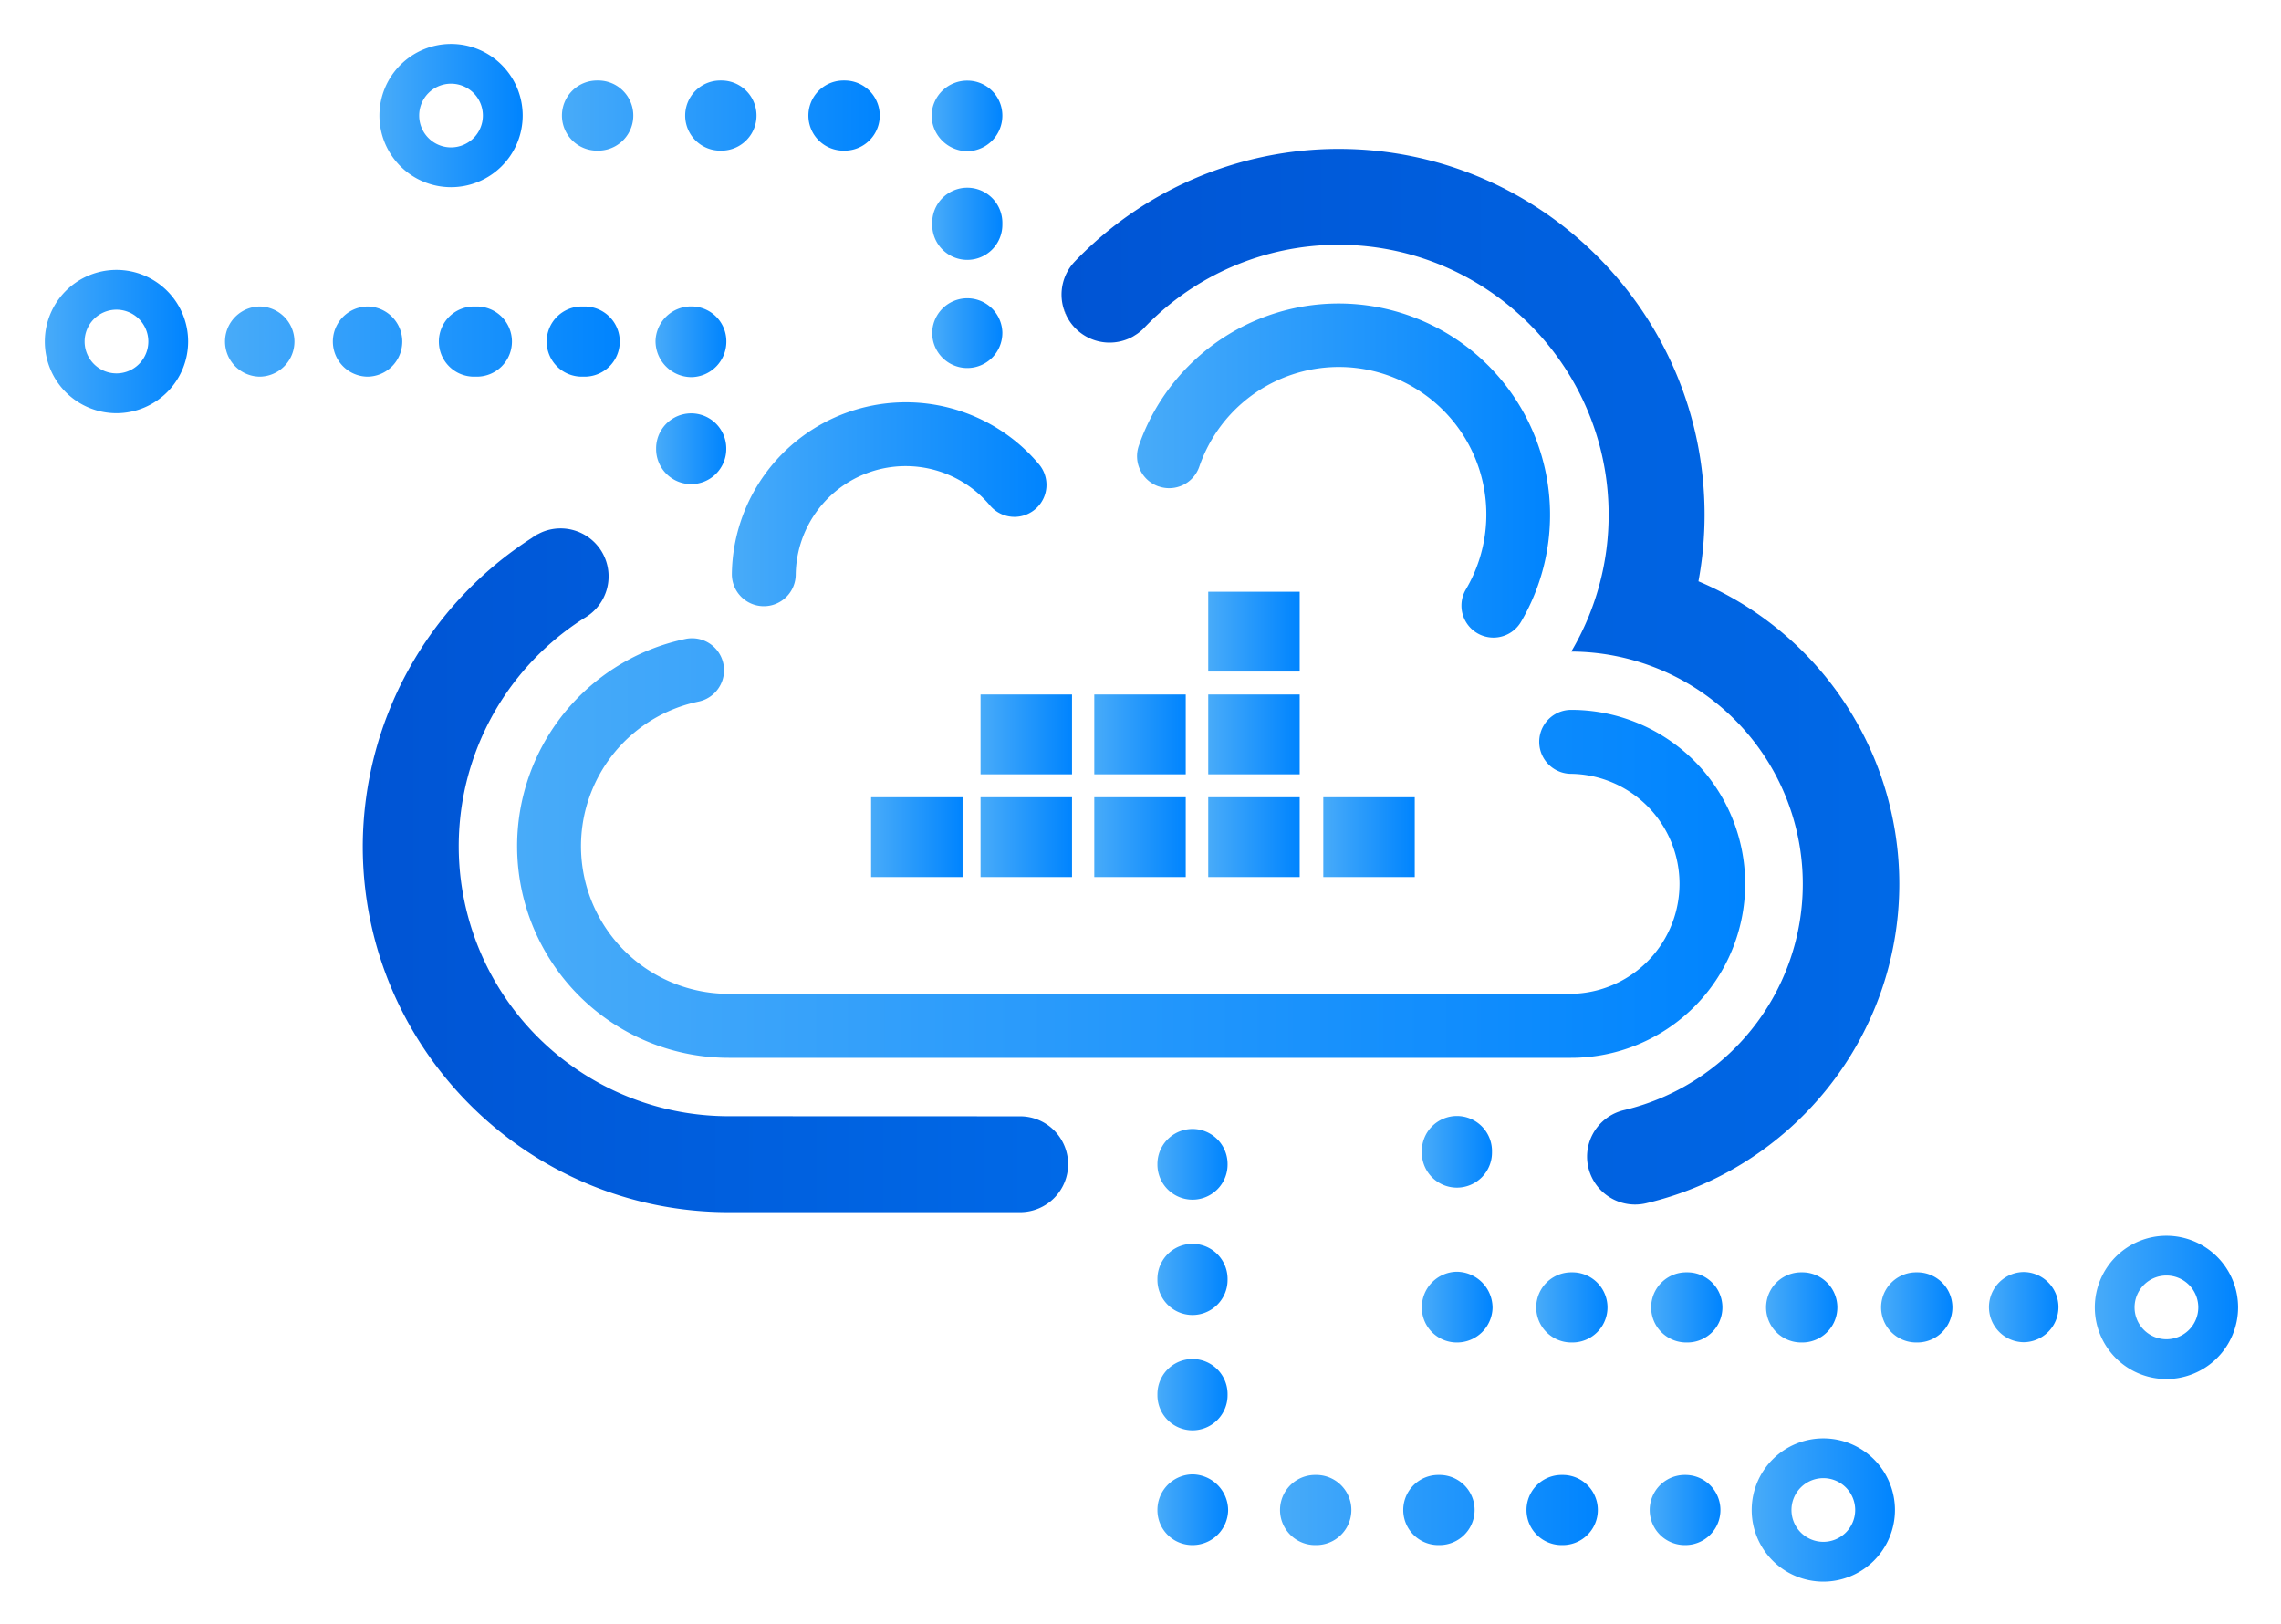 <svg xmlns="http://www.w3.org/2000/svg" role="img" xmlns:xlink="http://www.w3.org/1999/xlink" viewBox="-5.40 145.10 930.80 662.80"><defs><linearGradient id="a" x1="205.61" x2="706.67" y1="491.18" y2="491.18" gradientUnits="userSpaceOnUse"><stop offset="0" stop-color="#48abf9"/><stop offset="1" stop-color="#0084fe"/></linearGradient><linearGradient id="c" x1="458.59" x2="627.21" y1="337.06" y2="337.06" xlink:href="#a"/><linearGradient id="d" x1="293.25" x2="421.63" y1="350.85" y2="350.85" xlink:href="#a"/><linearGradient id="b" x1="142.63" x2="430.46" y1="500.22" y2="500.22" gradientUnits="userSpaceOnUse"><stop offset="0" stop-color="#0054d4"/><stop offset="1" stop-color="#0069e7"/></linearGradient><linearGradient id="e" x1="427.78" x2="769.64" y1="421.29" y2="421.29" xlink:href="#b"/><linearGradient id="f" x1="466.91" x2="495.53" y1="620.24" y2="620.24" xlink:href="#a"/><linearGradient id="g" x1="466.91" x2="495.53" y1="690.71" y2="690.71" xlink:href="#a"/><linearGradient id="h" x1="466.91" x2="495.77" y1="761.19" y2="761.19" xlink:href="#a"/><linearGradient id="i" x1="516.93" x2="646.63" y1="761.31" y2="761.31" xlink:href="#a"/><linearGradient id="j" x1="667.79" x2="696.65" y1="761.31" y2="761.31" xlink:href="#a"/><linearGradient id="k" x1="574.8" x2="603.43" y1="615.33" y2="615.33" xlink:href="#a"/><linearGradient id="l" x1="574.8" x2="603.67" y1="678.51" y2="678.51" xlink:href="#a"/><linearGradient id="m" x1="762.18" x2="791.27" y1="678.63" y2="678.63" xlink:href="#a"/><linearGradient id="n" x1="805.86" x2="834.95" y1="678.51" y2="678.51" xlink:href="#a"/><linearGradient id="o" x1="715.28" x2="744.37" y1="678.63" y2="678.63" xlink:href="#a"/><linearGradient id="p" x1="668.38" x2="697.47" y1="678.63" y2="678.63" xlink:href="#a"/><linearGradient id="q" x1="621.47" x2="650.57" y1="678.63" y2="678.63" xlink:href="#a"/><linearGradient id="r" x1="709.41" x2="767.87" y1="761.31" y2="761.31" xlink:href="#a"/><linearGradient id="s" x1="849.41" x2="907.88" y1="678.63" y2="678.63" xlink:href="#a"/><linearGradient id="t" x1="375" x2="403.63" y1="280.85" y2="280.85" xlink:href="#a"/><linearGradient id="u" x1="375" x2="403.63" y1="236.62" y2="236.62" xlink:href="#a"/><linearGradient id="v" x1="374.76" x2="403.63" y1="192.38" y2="192.38" xlink:href="#a"/><linearGradient id="w" x1="223.91" x2="353.6" y1="192.26" y2="192.26" xlink:href="#a"/><linearGradient id="x" x1="262.34" x2="290.96" y1="328.22" y2="328.22" xlink:href="#a"/><linearGradient id="y" x1="262.1" x2="290.96" y1="284.6" y2="284.6" xlink:href="#a"/><linearGradient id="z" x1="85.97" x2="247.13" y1="284.48" y2="284.48" xlink:href="#a"/><linearGradient id="A" x1="149.42" x2="207.89" y1="192.26" y2="192.26" xlink:href="#a"/><linearGradient id="B" x1="12.9" x2="71.37" y1="284.48" y2="284.48" xlink:href="#a"/><linearGradient id="C" x1="487.64" x2="524.96" y1="444.79" y2="444.79" xlink:href="#a"/><linearGradient id="D" x1="487.64" x2="524.96" y1="486.72" y2="486.72" xlink:href="#a"/><linearGradient id="E" x1="534.59" x2="571.9" y1="486.72" y2="486.72" xlink:href="#a"/><linearGradient id="F" x1="441.14" x2="478.46" y1="444.79" y2="444.79" xlink:href="#a"/><linearGradient id="G" x1="441.14" x2="478.46" y1="486.72" y2="486.72" xlink:href="#a"/><linearGradient id="H" x1="394.73" x2="432.04" y1="444.79" y2="444.79" xlink:href="#a"/><linearGradient id="I" x1="394.73" x2="432.04" y1="486.72" y2="486.72" xlink:href="#a"/><linearGradient id="J" x1="350.07" x2="387.39" y1="486.72" y2="486.72" xlink:href="#a"/><linearGradient id="K" x1="487.64" x2="524.96" y1="402.86" y2="402.86" xlink:href="#a"/></defs><path fill="url(#a)" d="M635.75 434.78a13.05 13.05 0 0 0 0 26.1 44.9 44.9 0 0 1-.05 89.79H292a60.27 60.27 0 0 1-12.35-119.27 13.05 13.05 0 1 0-5.29-25.56A86.38 86.38 0 0 0 292 576.78h343.7a71 71 0 0 0 .08-142z"/><path fill="url(#c)" d="M467.38 343.58a13 13 0 0 0 16.62-8.06 60.19 60.19 0 1 1 108.78 50.1 13.05 13.05 0 1 0 22.49 13.25A86.28 86.28 0 1 0 459.31 327a13.05 13.05 0 0 0 8.07 16.6z"/><path fill="url(#d)" d="M306.12 392.48h.19a13 13 0 0 0 13-12.88 44.87 44.87 0 0 1 79.26-28.23 13 13 0 0 0 20-16.81 71 71 0 0 0-125.32 44.7 13.05 13.05 0 0 0 12.87 13.22z"/><path d="M211.53 364.65c.94-.6 1.9-1.2 2.86-1.79a19.92 19.92 0 0 0-2.86 1.79z"/><path fill="url(#b)" d="M292 600.6a110.18 110.18 0 0 1-59.09-203.19c.55-.31 1.07-.64 1.58-1a19.57 19.57 0 0 0 8.46-16.12 19.7 19.7 0 0 0-2.87-10.2 19.62 19.62 0 0 0-23.66-8.09 18.36 18.36 0 0 0-3.07 1.54l-1.82 1.15a150 150 0 0 0-68.9 125.75c0 82.33 67 149.33 149.34 149.33h118.92a19.57 19.57 0 0 0 19.57-19.56 19.57 19.57 0 0 0-19.57-19.57z"/><path d="M429.86 274.09l-1.29-3.27a18.53 18.53 0 0 0 1.29 3.27zm32.22 4.17L461 279.4c.37-.4.73-.74 1.08-1.14z"/><path fill="url(#e)" d="M687.68 382.32a148.65 148.65 0 0 0 2.5-27.12c0-82.35-67-149.34-149.33-149.34a149.25 149.25 0 0 0-107.57 45.85l-.3.32a19.57 19.57 0 0 0-4.41 18.79l1.29 3.27a19.6 19.6 0 0 0 27.08 8.33l1.58-1a20.12 20.12 0 0 0 2.47-2l1.09-1.14a109.63 109.63 0 0 1 77.6-33.28c60.89-.63 111.05 48.74 111.35 109.63A109.55 109.55 0 0 1 635.78 411a94.84 94.84 0 0 1 21.52 187.12 19.53 19.53 0 0 0-15.07 19 19.59 19.59 0 0 0 24.14 19c59.12-13.91 103.27-67.09 103.27-130.4a134.18 134.18 0 0 0-81.96-123.4z"/><path fill="url(#f)" d="M481.22 634.67a14.32 14.32 0 0 1-14.31-14.32v-.23a14.31 14.31 0 1 1 28.62 0v.23a14.31 14.31 0 0 1-14.31 14.32z"/><path fill="url(#g)" d="M481.22 728.79a14.31 14.31 0 0 1-14.31-14.31V714a14.31 14.31 0 1 1 28.62 0v.47a14.31 14.31 0 0 1-14.31 14.32zm0-47.06a14.31 14.31 0 0 1-14.31-14.31V667a14.31 14.31 0 1 1 28.62 0v.47a14.31 14.31 0 0 1-14.31 14.26z"/><path fill="url(#h)" d="M481.14 775.62a14.23 14.23 0 0 1-14.23-14.23A14.51 14.51 0 0 1 481 746.76a14.72 14.72 0 0 1 14.76 14.77 14.51 14.51 0 0 1-14.62 14.09z"/><path fill="url(#i)" d="M632.31 775.62h-.49a14.31 14.31 0 1 1 0-28.62h.49a14.31 14.31 0 1 1 0 28.62zm-50.28 0h-.5a14.31 14.31 0 1 1 0-28.62h.5a14.31 14.31 0 1 1 0 28.62zm-50.29 0h-.49a14.31 14.31 0 1 1 0-28.62h.49a14.31 14.31 0 1 1 0 28.62z"/><path fill="url(#j)" d="M682.34 775.62h-.24a14.31 14.31 0 1 1 0-28.62h.24a14.31 14.31 0 1 1 0 28.62z"/><path fill="url(#k)" d="M589.11 629.76a14.31 14.31 0 0 1-14.31-14.31v-.24a14.32 14.32 0 1 1 28.63 0v.24a14.32 14.32 0 0 1-14.32 14.31z"/><path fill="url(#l)" d="M589.06 692.94a14.25 14.25 0 0 1-14.26-14.25 14.51 14.51 0 0 1 14.08-14.61 14.72 14.72 0 0 1 14.78 14.79 14.49 14.49 0 0 1-14.6 14.07z"/><path fill="url(#m)" d="M777 692.94h-.47a14.31 14.31 0 1 1 0-28.62h.47a14.31 14.31 0 1 1 0 28.62z"/><path fill="url(#n)" d="M820.64 692.83h-.47a14.32 14.32 0 0 1 0-28.63h.47a14.32 14.32 0 0 1 0 28.63z"/><path fill="url(#o)" d="M730.05 692.94h-.46a14.31 14.31 0 0 1 0-28.62h.46a14.31 14.31 0 1 1 0 28.62z"/><path fill="url(#p)" d="M683.15 692.94h-.46a14.31 14.31 0 0 1 0-28.62h.46a14.31 14.31 0 1 1 0 28.62z"/><path fill="url(#q)" d="M636.25 692.94h-.46a14.31 14.31 0 1 1 0-28.62h.46a14.31 14.31 0 1 1 0 28.62z"/><path fill="url(#r)" d="M738.64 790.54a29.23 29.23 0 1 1 29.23-29.23 29.26 29.26 0 0 1-29.23 29.23zm0-42.24a13 13 0 1 0 13 13 13 13 0 0 0-13-13z"/><path fill="url(#s)" d="M878.65 707.86a29.23 29.23 0 1 1 29.23-29.23 29.27 29.27 0 0 1-29.23 29.23zm0-42.24a13 13 0 1 0 13 13 13 13 0 0 0-13-13z"/><path fill="url(#t)" d="M389.31 295.28A14.31 14.31 0 0 1 375 281v-.24a14.32 14.32 0 0 1 28.63 0v.24a14.32 14.32 0 0 1-14.32 14.28z"/><path fill="url(#u)" d="M389.31 251.15A14.32 14.32 0 0 1 375 236.83v-.43a14.32 14.32 0 1 1 28.63 0v.43a14.32 14.32 0 0 1-14.32 14.32z"/><path fill="url(#v)" d="M389.55 206.81A14.72 14.72 0 0 1 374.76 192a14.51 14.51 0 0 1 14.61-14 14.26 14.26 0 0 1 14.26 14.26 14.51 14.51 0 0 1-14.08 14.55z"/><path fill="url(#w)" d="M339.29 206.57h-.5a14.31 14.31 0 1 1 0-28.62h.5a14.31 14.31 0 1 1 0 28.62zm-50.29 0h-.49a14.31 14.31 0 1 1 0-28.62h.49a14.31 14.31 0 1 1 0 28.62zm-50.28 0h-.5a14.31 14.31 0 0 1 0-28.62h.5a14.31 14.31 0 1 1 0 28.62z"/><path fill="url(#x)" d="M276.65 342.66a14.31 14.31 0 0 1-14.31-14.32v-.24a14.31 14.31 0 0 1 28.62 0v.24a14.32 14.32 0 0 1-14.31 14.32z"/><path fill="url(#y)" d="M276.88 299a14.72 14.72 0 0 1-14.78-14.78 14.51 14.51 0 0 1 14.6-14.08 14.25 14.25 0 0 1 14.3 14.29A14.49 14.49 0 0 1 276.88 299z"/><path fill="url(#z)" d="M232.81 298.8h-.43a14.32 14.32 0 1 1 0-28.63h.43a14.32 14.32 0 1 1 0 28.63zm-44 0h-.43a14.32 14.32 0 1 1 0-28.63h.43a14.32 14.32 0 1 1 0 28.63zm-44 0h-.44a14.32 14.32 0 0 1 0-28.63h.44a14.32 14.32 0 0 1 0 28.63zm-44 0h-.44a14.32 14.32 0 0 1 0-28.63h.44a14.32 14.32 0 0 1 0 28.63z"/><path fill="url(#A)" d="M178.65 221.49a29.23 29.23 0 1 1 29.24-29.23 29.26 29.26 0 0 1-29.24 29.23zm0-42.24a13 13 0 1 0 13 13 13 13 0 0 0-13-13z"/><path fill="url(#B)" d="M42.13 313.72a29.24 29.24 0 1 1 29.24-29.24 29.27 29.27 0 0 1-29.24 29.24zm0-42.25a13 13 0 1 0 13 13 13 13 0 0 0-13-13z"/><path fill="url(#C)" d="M487.64 428.51h37.32v32.57h-37.32z"/><path fill="url(#D)" d="M487.64 470.44h37.32v32.57h-37.32z"/><path fill="url(#E)" d="M534.59 470.44h37.32v32.57h-37.32z"/><path fill="url(#F)" d="M441.14 428.51h37.32v32.57h-37.32z"/><path fill="url(#G)" d="M441.14 470.44h37.32v32.57h-37.32z"/><path fill="url(#H)" d="M394.73 428.51h37.32v32.57h-37.32z"/><path fill="url(#I)" d="M394.73 470.44h37.32v32.57h-37.32z"/><path fill="url(#J)" d="M350.07 470.44h37.32v32.57h-37.32z"/><path fill="url(#K)" d="M487.64 386.58h37.32v32.57h-37.32z"/></svg>